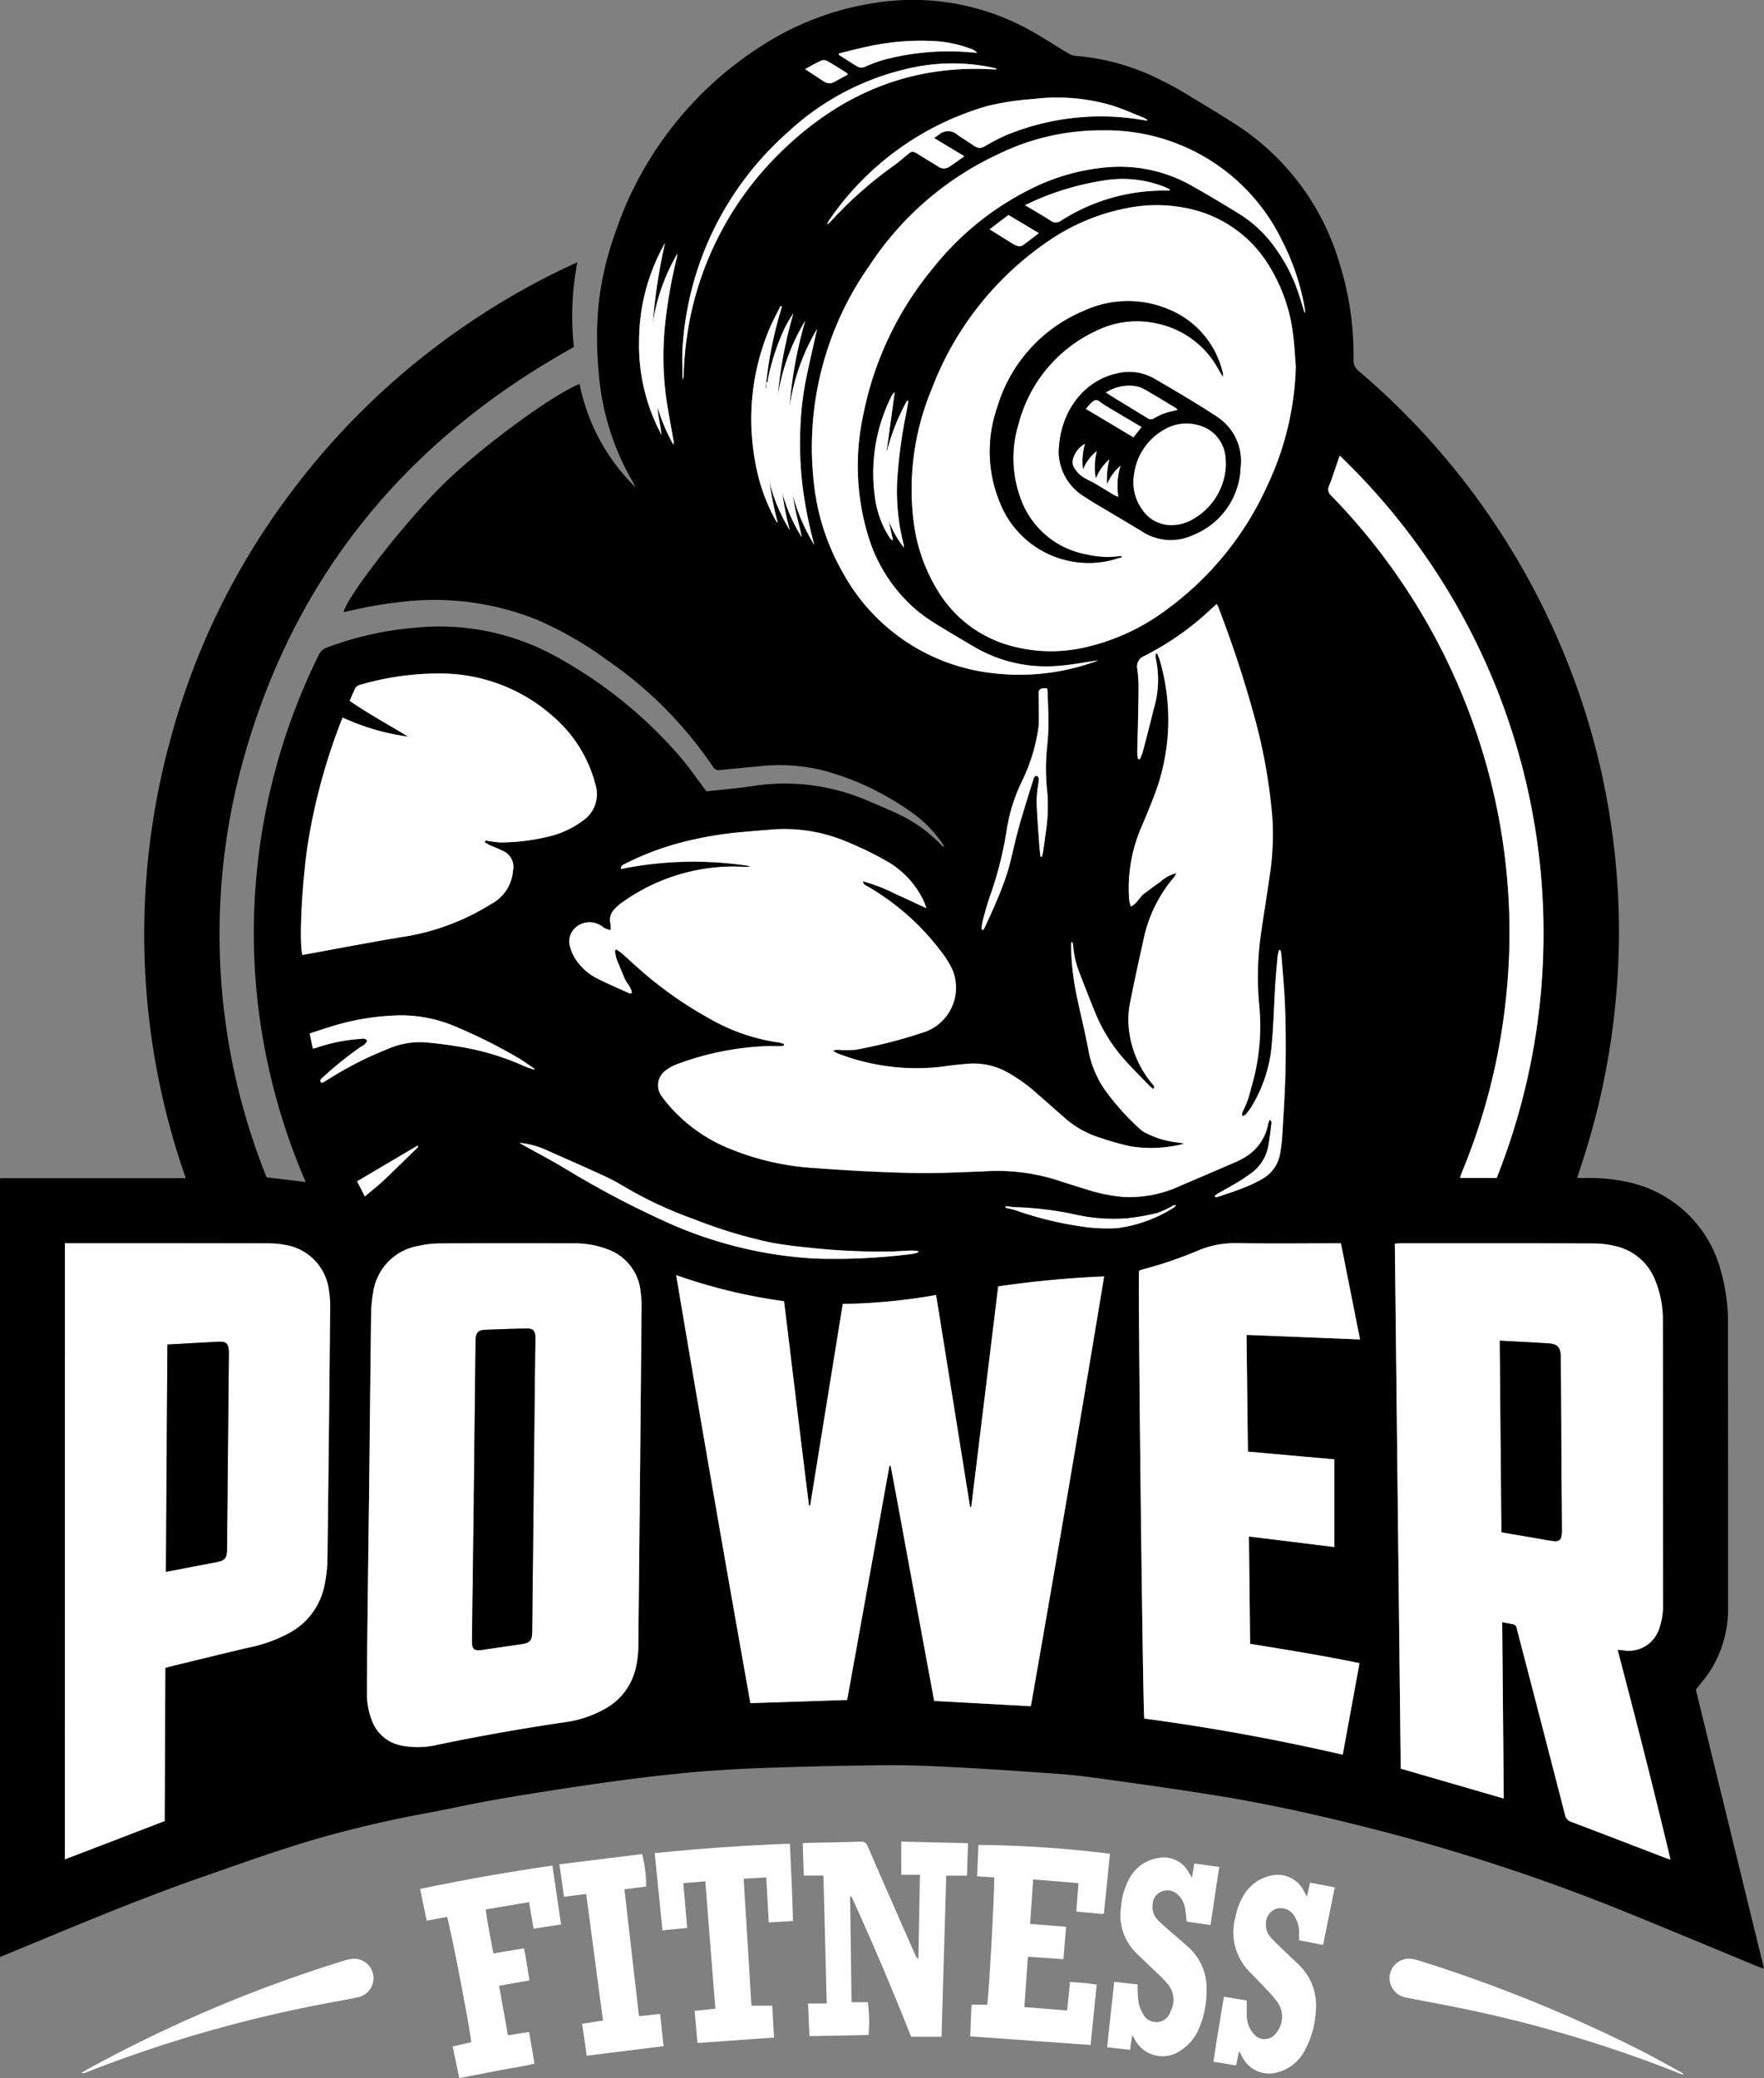 <svg xmlns="http://www.w3.org/2000/svg" width="149.725" height="176.325" viewBox="0 0 149.725 176.325">
    <rect x="0" y="0" width="149.725" height="176.325" fill="#808080" stroke="none"/>
    <g id="Group_161" data-name="Group 161" transform="translate(-112.638 -132.675)">
        <path id="Path_643" data-name="Path 643" d="M788.106,455.978c1.3-.145,2.624-.252,3.935-.448a17.746,17.746,0,0,1,9.68,1.208c.836.351,1.671.706,2.5,1.084a12.277,12.277,0,0,1,3.807,2.691.579.579,0,0,0,.3.187c-.106-.161-.2-.326-.318-.481a10.492,10.492,0,0,0-2.749-2.644,23.279,23.279,0,0,0-7.177-3.356,15.628,15.628,0,0,0-5.255-.394c-1.188.118-2.376.223-3.563.347a.533.533,0,0,1-.584-.259,34.174,34.174,0,0,0-9.048-9.105,29.839,29.839,0,0,0-5.889-3.382,23.362,23.362,0,0,0-10.518-1.623,37.086,37.086,0,0,0-5.518.887c-.127.029-.257.046-.4.07.421-1.528,5.528-8.012,8.691-11.054,3.245-3.12,9.037-7.362,11.345-8.3a16.839,16.839,0,0,0,4.746,8.77c-.052-.108-.1-.221-.156-.325a21.819,21.819,0,0,1-2.961-9.337,30.575,30.575,0,0,1,.022-6.192A26.3,26.3,0,0,1,780.3,408.8a30.224,30.224,0,0,1,12.421-16.03,24.428,24.428,0,0,1,9.528-3.665,20.493,20.493,0,0,1,13.753,2.538c.946.545,1.861,1.143,2.8,1.7a1.413,1.413,0,0,0,.6.227,19.416,19.416,0,0,1,7.276,2.055c.68.328,1.345.693,1.992,1.083,1.554.937,3.116,1.864,4.634,2.858a21.02,21.02,0,0,1,8.546,11.627,25.773,25.773,0,0,1,1.182,8.148,1.135,1.135,0,0,0,.451.978,62.79,62.79,0,0,1,18.292,26.222,60.546,60.546,0,0,1,3.107,12.187,61.623,61.623,0,0,1,.66,10.81,63.276,63.276,0,0,1-3.348,18.686c-.053.157-.1.315-.178.543.229.01.42.028.609.026a14.832,14.832,0,0,1,3.657.33,10.4,10.4,0,0,1,7.954,7.625,16.038,16.038,0,0,1,.581,4.637q0,5.978.009,11.957,0,5.9,0,11.805a9.81,9.81,0,0,1-1.544,5.5c-.358.545-.794,1.038-1.191,1.552,1.917,7.845,3.838,15.706,5.786,23.677-.283-.1-.464-.162-.638-.234-4.146-1.706-8.279-3.449-12.443-5.113a165.5,165.5,0,0,0-20.7-6.66c-4.283-1.089-8.6-2.032-12.964-2.73-3.483-.558-6.978-1.045-10.474-1.52-1.415-.192-2.843-.29-4.268-.389-2.532-.176-5.065-.344-7.6-.471-1.83-.092-3.664-.168-5.5-.149q-5.119.051-10.237.229c-2.183.076-4.368.2-6.543.408-2.409.225-4.812.522-7.208.86q-4.341.611-8.664,1.35c-2.069.352-4.119.816-6.184,1.2-2.908.54-5.791,1.183-8.641,1.98-3.594,1-7.1,2.274-10.618,3.5-5.459,1.906-10.779,4.158-16.117,6.367-.292.121-.585.238-.926.377V488.811c.64-.027,1.289-.008,1.936-.012s1.312,0,1.967,0h11.865a62.485,62.485,0,0,1-1.332-37.12,60.913,60.913,0,0,1,9.706-20.309,62.6,62.6,0,0,1,16.674-15.8,61.017,61.017,0,0,1,8.186-4.482,24.383,24.383,0,0,0-.291,7.191c-14.081,7.809-23.618,19.264-28,34.794a55.285,55.285,0,0,0,1.918,35.658l3.315.394-.214-.511a53.516,53.516,0,0,1-3.67-13.272,52.27,52.27,0,0,1-.358-11.421,53.113,53.113,0,0,1,5.354-19.52,1.2,1.2,0,0,1,.717-.633,27.426,27.426,0,0,1,7.5-1.674,20.4,20.4,0,0,1,11.962,2.469,38,38,0,0,1,10.561,8.561C786.707,454.016,787.367,454.993,788.106,455.978Zm5.058-34.69h0a.4.4,0,0,0,.035-.094,33.737,33.737,0,0,1,1.182-5.871c.046-.162.089-.324.132-.486l-.11-.04c-.317.646-.671,1.276-.946,1.939a19.767,19.767,0,0,0-1.217,11.221,15.879,15.879,0,0,0,1.645,4.848,2.181,2.181,0,0,0,.125.219,2.445,2.445,0,0,0,.16.188,30.086,30.086,0,0,1-.708-3.48,14.183,14.183,0,0,0,1.725,4.085,24.316,24.316,0,0,1-.632-3.131,14.054,14.054,0,0,0,1.646,3.733c-.07-.416-.18-.818-.28-1.222s-.2-.816-.283-1.227c-.079-.388-.14-.779-.209-1.169a16.054,16.054,0,0,0,1.835,4.271,37.51,37.51,0,0,1-.935-4.529,29.864,29.864,0,0,1-.268-4.678,27.181,27.181,0,0,1,.453-4.612c.3-1.508.658-3.005.99-4.507a17.8,17.8,0,0,0-2.341,6.655,35.451,35.451,0,0,1,1.339-7.362,17.582,17.582,0,0,0-2.334,6.365,36.49,36.49,0,0,1,1.323-6.984,10,10,0,0,0-1.07,2,19.407,19.407,0,0,0-1.1,3.61C793.3,421.132,793.345,421.281,793.164,421.288Zm-12.815,48.2.115-.088a4.437,4.437,0,0,1,.435.3c.418.365.825.743,1.239,1.111a33.08,33.08,0,0,0,6.138,4.4,16.518,16.518,0,0,0,6.056,2.1,1.8,1.8,0,0,1,.385.135l-.016.121a4.07,4.07,0,0,1-.415.046c-.235,0-.471-.022-.706-.017a24.5,24.5,0,0,0-7.93,1.539,3.713,3.713,0,0,0-.968.526,1.542,1.542,0,0,0-.332,2.231c.1.152.218.3.333.443a13.465,13.465,0,0,0,5.293,3.926,22.52,22.52,0,0,0,7.334,1.692c2.748.207,5.505.354,8.261.415,2.081.046,4.168-.062,6.251-.143a16.864,16.864,0,0,1,6.069.751c.813.271,1.63.524,2.449.775a14.528,14.528,0,0,0,3.151.654,10.3,10.3,0,0,0,4.9-.965c1.512-.65,3.026-1.294,4.537-1.947a6.288,6.288,0,0,0,.767-.38,4.17,4.17,0,0,0,2.112-2.928,1.717,1.717,0,0,1,.13-.336.326.326,0,0,1,.147.278c-.077.617-.155,1.233-.251,1.847a3.664,3.664,0,0,1-1.49,2.43,13.6,13.6,0,0,1-1.175.78c-.547.328-1.111.629-1.664.948a1.967,1.967,0,0,0-.265.22.314.314,0,0,0,.283.05c.73-.252,1.468-.483,2.184-.769a11.289,11.289,0,0,0,1.674-.805,3.01,3.01,0,0,0,1.434-2.1,14.56,14.56,0,0,0,.2-1.75c.1-1.779.216-3.56.255-5.341q.058-2.621-.032-5.244c-.053-1.527-.2-3.05-.316-4.575a2.408,2.408,0,0,0-.081-.361l-.109,0a3.507,3.507,0,0,0-.125.516c-.079.853-.159,1.706-.212,2.561-.105,1.694-.142,3.394-.3,5.083a11.989,11.989,0,0,1-1.705,5.124,5.3,5.3,0,0,1-.477.648,1.058,1.058,0,0,1-.29.167.813.813,0,0,1-.041-.194.446.446,0,0,1,.052-.192,7.722,7.722,0,0,0,.7-1.937,18.316,18.316,0,0,0,.705-7.128,25.392,25.392,0,0,1,.129-5.888c.245-1.73.536-3.454.778-5.184a22.763,22.763,0,0,0,.219-4.678,46.449,46.449,0,0,0-1.344-7.993,96.515,96.515,0,0,0-3.274-10.059,1.48,1.48,0,0,0-.119-.205c-.14.124-.262.231-.382.34a24.048,24.048,0,0,1-5.742,4.06.959.959,0,0,0-.614,1.09,10.765,10.765,0,0,1,.111,1.355c0,1.076-.025,2.152-.047,3.228-.017.841-.05,1.681-.063,2.521a3.975,3.975,0,0,0,.068.558l.141.02a4.3,4.3,0,0,0,.24-.57c.324-1.234.656-2.468.948-3.71a8.484,8.484,0,0,0,.163-4.335,1.075,1.075,0,0,1,.019-.347l.114-.011c.071.18.157.356.21.541a17.962,17.962,0,0,1-.557,11.764q-.465,1.2-.976,2.379a13.053,13.053,0,0,0-1.056,6.2,4.154,4.154,0,0,0,.136.584c.563-.276.747-.823,1.162-1.119.438-.312.854-.657,1.306-.946a3.132,3.132,0,0,1,1.393-.769,1.879,1.879,0,0,1-.168.32,11.852,11.852,0,0,0-2.633,5.429c-.373,1.672-.746,3.344-1.071,5.026a7.328,7.328,0,0,0-.179,2.1,8.7,8.7,0,0,0,2.019,5.013c.094.107.224.216.1.415a2.012,2.012,0,0,1-.283-.2c-.692-.712-1.394-1.414-2.062-2.146a13.9,13.9,0,0,1-2.6-4.114c-.46-1.119-.9-2.245-1.332-3.376a7.616,7.616,0,0,1-.542-2.348,1.333,1.333,0,0,0-.091-.307.433.433,0,0,0-.086.286,22.259,22.259,0,0,0,.447,4.155c.322,1.58.728,3.143,1.018,4.729a8.785,8.785,0,0,0,1.326,3.29,20.977,20.977,0,0,0,3.042,3.424,1.733,1.733,0,0,0,.5.341,7.7,7.7,0,0,0,2.685.81,4.452,4.452,0,0,1,.581.108,11.028,11.028,0,0,1-4.556.223,23.636,23.636,0,0,1-2.565-.723,8.115,8.115,0,0,1-3.051-1.719c-.787-.683-1.564-1.379-2.351-2.063a13.747,13.747,0,0,0-2.367-1.71,5.918,5.918,0,0,0-3.435-.793c-.736.065-1.474.134-2.2.248a18.5,18.5,0,0,1-8.958-1.152,1.459,1.459,0,0,1-.3-.2.677.677,0,0,1,.37-.079,9.732,9.732,0,0,0,1.5,0,41.69,41.69,0,0,0,5.993-1.55,3.992,3.992,0,0,0,2.272-5.185,8.29,8.29,0,0,0-1.034-1.663,20.924,20.924,0,0,0-6.2-5.466c-.148-.085-.354-.131-.38-.425a14.093,14.093,0,0,1,2.683,1.035c.879.391,1.748.806,2.69,1.242a5.436,5.436,0,0,0-.217-.6,7.626,7.626,0,0,0-3.007-3.31,28.242,28.242,0,0,0-3.575-1.745,13.484,13.484,0,0,0-6.109-1.03q-1.256.094-2.512.208a31.216,31.216,0,0,0-5.8,1.017,24.151,24.151,0,0,0-4.357,1.7c-.155.079-.351.125-.349.435a30.932,30.932,0,0,1,10.99-.243,1.022,1.022,0,0,1-.46.064,16.235,16.235,0,0,0-10.409,3.012,3.481,3.481,0,0,0-.678.6,1.239,1.239,0,0,0-.322,1.211,2.32,2.32,0,0,1,.007.553,3.963,3.963,0,0,1-.471-.163c-.134-.068-.25-.17-.377-.251a1.788,1.788,0,0,0-1.993.082,1.568,1.568,0,0,0-.58,1.79,3.5,3.5,0,0,0,.662,1.292,4.718,4.718,0,0,0,1.619,1.343c.9.446,1.827.847,2.745,1.262.047.021.12-.015.2-.028-.043-.489-.4-.787-.58-1.174s-.352-.8-.5-1.209A3.155,3.155,0,0,1,780.349,469.484Zm75.307,56.986c.352.068.614.123.877.167a.394.394,0,0,1,.355.365c.023.132.068.26.1.39q2,7.707,3.993,15.415a.784.784,0,0,0,.556.615c2.655,1,5.3,2.026,7.952,3.042.12.046.245.083.446.151-1.421-5.98-2.932-11.869-4.487-17.8.2.016.313.017.426.036a2.724,2.724,0,0,0,3.135-1.931,5.623,5.623,0,0,0,.29-1.883q-.008-7.971-.007-15.942c0-2.708,0-5.415-.007-8.123a8.812,8.812,0,0,0-.681-3.59,4.731,4.731,0,0,0-3.339-2.82,8.183,8.183,0,0,0-1.9-.225c-5.449-.018-10.9-.011-16.345-.01-.147,0-.293.016-.48.028q.251,22.305.5,44.543l8.743,2.536C855.743,536.455,855.7,531.5,855.656,526.471Zm-55.6,6.6c1.2-6.659,2.4-13.266,3.588-19.873l.1-.008c.636,3.322,1.228,6.652,1.849,9.977s1.233,6.663,1.846,9.987l8.207.448c2.134-12.134,4.2-24.265,6.219-36.465a85.641,85.641,0,0,0-8.99.846q-1.146,9.371-2.288,18.71l-.1,0c-.958-5.979-1.918-11.958-2.884-17.982a49.566,49.566,0,0,1-7.922.762c-.927,5.732-1.846,11.415-2.765,17.1l-.1,0c-.727-5.77-1.405-11.547-2.12-17.333a46.389,46.389,0,0,1-9.154-2.214q3.072,18.243,6.3,36.316Zm-66.4,13.525,8.473-3.256q.028-6.5.057-12.989c.159-.051.252-.086.348-.109,2.219-.538,4.436-1.085,6.659-1.608a12.238,12.238,0,0,0,3.673-1.343,5.873,5.873,0,0,0,2.813-3.89,11.319,11.319,0,0,0,.264-2.2q.14-10.742.234-21.485a8.513,8.513,0,0,0-.1-1.355,4.444,4.444,0,0,0-3.688-3.9,7.965,7.965,0,0,0-1.553-.137q-8.322-.014-16.644-.006h-.531ZM759.474,516.1h-.006q-.071,5.649-.139,11.3-.029,2.572-.031,5.145a6.038,6.038,0,0,0,.418,2.268,3.32,3.32,0,0,0,2.45,2.114,7.246,7.246,0,0,0,3.151-.062c3.539-.727,7.093-1.364,10.667-1.891a9.521,9.521,0,0,0,3.609-1.206,5.266,5.266,0,0,0,2.523-3.437,8.352,8.352,0,0,0,.212-1.745q.153-14.426.275-28.853a9.09,9.09,0,0,0-.074-1.256,4.257,4.257,0,0,0-2.843-3.657,7.737,7.737,0,0,0-2.815-.49c-3.8-.007-7.6-.012-11.4.006a8.4,8.4,0,0,0-1.8.207,4.683,4.683,0,0,0-3.851,3.967,11.753,11.753,0,0,0-.172,2.005Q759.547,508.31,759.474,516.1Zm78.664-96.168c-.074-.887-.114-1.779-.229-2.66a14.342,14.342,0,0,0-2.025-5.862,10.523,10.523,0,0,0-6.236-4.731,12.725,12.725,0,0,0-5.795-.2,17.684,17.684,0,0,0-6.946,2.964,26.541,26.541,0,0,0-9.663,12.375,22.086,22.086,0,0,0-1.513,11.511,14.535,14.535,0,0,0,2.008,5.607,10.393,10.393,0,0,0,6.252,4.7,12.816,12.816,0,0,0,5.993.179,18.227,18.227,0,0,0,7.113-3.206,26.528,26.528,0,0,0,8.608-10.548A25.171,25.171,0,0,0,838.138,419.935ZM833.952,502.1l9.636.384-1.62-8.154h-.457c-2.808,0-5.616.03-8.423-.015a8.024,8.024,0,0,0-3.133.581A34.84,34.84,0,0,1,825,496.58a.726.726,0,0,0-.168.089c-.1,1.076.329,37.594.446,37.983q8.467,1.122,16.844,3.065c.479-2.613.947-5.168,1.423-7.769-3.1-.637-6.171-1.133-9.285-1.635-.034-3.038-.068-6.038-.1-9.108l7.251.891v-7.437L834.07,512C834.031,508.692,833.992,505.435,833.952,502.1ZM769.295,460.3l.061-.155c.177.028.353.06.53.082a5.849,5.849,0,0,0,.849.086,17.584,17.584,0,0,0,4.041-.516,7.73,7.73,0,0,0,2.856-1.338,2.707,2.707,0,0,0,1.072-3.031,11.454,11.454,0,0,0-2.4-4.609,14.445,14.445,0,0,0-10.3-4.835,23.7,23.7,0,0,0-7.215.937.835.835,0,0,0-.237.085.564.564,0,0,0-.221.188c-.168.343-.317.7-.5,1.1,1.617,1.115,3.313,2.031,4.963,3.038a19.348,19.348,0,0,1-5.557-1.619,50.872,50.872,0,0,0-2.815,9.906c-.614,3.363-.912,9.255-.593,10.24,3.026-.547,6.042-1.14,9.076-1.624a19.994,19.994,0,0,0,6.908-2.678A3.508,3.508,0,0,0,771.7,462.7a1.475,1.475,0,0,0-.845-1.664c-.357-.186-.74-.319-1.106-.486C769.589,460.482,769.445,460.387,769.295,460.3Zm69.591-44.9a.424.424,0,0,0,.035-.114,1.641,1.641,0,0,0-.021-.251,19.963,19.963,0,0,0-1.9-5.72,16.587,16.587,0,0,0-15.3-9.421,19.819,19.819,0,0,0-8.684,1.955,26.333,26.333,0,0,0-11.063,9.512,26.755,26.755,0,0,0-4.7,18.648,19.274,19.274,0,0,0,2.467,7.465,16.577,16.577,0,0,0,12.78,8.484A19.006,19.006,0,0,0,821,445c.13-.043.255-.1.359-.142-1.046.152-2.1.359-3.163.45a12.057,12.057,0,0,1-7.321-1.571c-1.115-.657-2.234-1.309-3.331-1.993a13.951,13.951,0,0,1-1.638-1.173,13.366,13.366,0,0,1-4.109-6.406,20.443,20.443,0,0,1-.357-10.222,27.986,27.986,0,0,1,5.885-12.346,24.539,24.539,0,0,1,8.685-6.915,17.706,17.706,0,0,1,6.045-1.648,12.332,12.332,0,0,1,7.234,1.553c1.375.776,2.733,1.585,4.077,2.413a10.716,10.716,0,0,1,3.046,2.908,14.058,14.058,0,0,1,1.91,3.706C838.527,414.2,838.7,414.794,838.886,415.4Zm16.3,73.383A56.137,56.137,0,0,0,841.862,427.5c-.064.178-.1.269-.129.361-.253.73-.485,1.468-.768,2.186a.667.667,0,0,0,.164.832A53.273,53.273,0,0,1,853.4,450.806a52.62,52.62,0,0,1,2.764,13.744,50.658,50.658,0,0,1,.036,6.2,55.122,55.122,0,0,1-.768,6.656,52.845,52.845,0,0,1-3.239,11,3.65,3.65,0,0,0-.109.379ZM825.5,399.066l.029-.076a2.866,2.866,0,0,0-.341-.19c-.889-.351-1.763-.753-2.675-1.031a16.47,16.47,0,0,0-6.638-.542,23.844,23.844,0,0,0-3.882.587,24.411,24.411,0,0,0-13.5,9.751,2.23,2.23,0,0,0-.144.3,1.1,1.1,0,0,0,.153-.09c.154-.156.305-.313.456-.471a33.467,33.467,0,0,1,5-4.382c.4-.278.77-.6,1.141-.912.447-.379.516-.388,1.012-.078.541.339,1.088.669,1.633,1a.82.82,0,0,0,.9.1c.45-.282.875-.6,1.365-.945l-2.57-1.545c.174-.123.3-.209.419-.3a1.19,1.19,0,0,1,1.534,0c.434.316.9.592,1.341.894.476.323.644.313,1.15.026a14.9,14.9,0,0,1,1.7-.874,21.116,21.116,0,0,1,10.475-1.436C824.538,398.911,825.017,399,825.5,399.066ZM773.49,479.6l.035-.073c-.452-.305-.89-.635-1.359-.91a44.3,44.3,0,0,0-5.451-2.719,11.676,11.676,0,0,0-4.917-.9,21.076,21.076,0,0,0-5.064.8c-.755.214-1.5.474-2.291.727l.268,1.287a2.835,2.835,0,0,0,.33-.082,14.325,14.325,0,0,1,3.693-.739c.2-.022.436-.082.593.16a1.039,1.039,0,0,1-.545.51,30.655,30.655,0,0,0-3.292,2.655c-.134.1-.19.232-.055.389a.465.465,0,0,0,.144-.027c.161-.09.321-.183.477-.283a30.169,30.169,0,0,1,5.021-2.554,6.774,6.774,0,0,1,3.2-.56c.835.078,1.672.169,2.5.313a21.728,21.728,0,0,1,5.742,1.647C772.825,479.383,773.164,479.478,773.49,479.6Zm-1.251,6.2c.094.056.187.115.282.168,1.231.689,2.484,1.343,3.69,2.073a79.359,79.359,0,0,0,8.6,4.525,35.3,35.3,0,0,0,12.407,3.046,51.53,51.53,0,0,0,8.452-.4,2.381,2.381,0,0,0,.42-.122l-.018-.126c-.227-.008-.454-.029-.68-.021-.521.018-1.041.057-1.561.075a55.007,55.007,0,0,1-7.047-.329c-1.069-.1-2.138-.237-3.194-.43a40.3,40.3,0,0,1-6.546-1.986,33.751,33.751,0,0,1-6.01-2.818,17.9,17.9,0,0,0-1.878-.972c-1.619-.74-4.874-2.178-4.874-2.178A13.829,13.829,0,0,0,772.239,485.8Zm40.527-91.078c-.062-.05-.083-.08-.111-.087-.163-.04-.326-.078-.491-.111a16.506,16.506,0,0,0-7.051.158,22.2,22.2,0,0,0-10.115,5.4,26.558,26.558,0,0,0-8.9,18.136c-.07.947-.009,1.9-.009,2.857a1.091,1.091,0,0,0,.092-.441,29.6,29.6,0,0,1,.519-4.655,27.181,27.181,0,0,1,7.542-14.054c5.018-5,11.017-7.633,18.205-7.2C812.537,394.73,812.633,394.725,812.766,394.725ZM784.6,409.445a16.854,16.854,0,0,0-2.205,8.211,16.168,16.168,0,0,0,1.9,8.079c-.061-.777-.3-1.528-.323-2.309a15.281,15.281,0,0,0,1.331,3.132.784.784,0,0,0,.015-.33c-.21-1.225-.456-2.445-.628-3.675a26.251,26.251,0,0,1-.114-5.938,42.007,42.007,0,0,1,1.018-5.9c.027-.116.033-.237.048-.356a16.8,16.8,0,0,0-2.086,5.893A48.287,48.287,0,0,1,784.6,409.445Zm26.86,58.257.157.037c.068-.128.142-.252.2-.384.311-.689.636-1.371.921-2.07a26.451,26.451,0,0,0,.955-2.541c.353-1.207.583-2.45.921-3.662.387-1.389.832-2.761,1.256-4.14.045-.145.1-.294.323-.271.209.2.113.454.085.7a10.265,10.265,0,0,0-.143,1.5c.049,1.275.153,2.548.24,3.822.019.272.06.544.091.816l.13.011c.039-.2.086-.4.115-.6.066-.448.128-.9.183-1.348a14.68,14.68,0,0,0,.151-3.466,17.8,17.8,0,0,1-.01-4.023,18.253,18.253,0,0,0,.1-2.011c0-.873-.043-1.747-.072-2.62a1.1,1.1,0,0,0-.054-.226c-.646-.007-.72.075-.706.688.015.655.025,1.31.024,1.965a5.725,5.725,0,0,1-.056.8,15.229,15.229,0,0,1-1.409,4.5,14.414,14.414,0,0,0-1.266,4.073,31.093,31.093,0,0,1-1.4,5.56c-.258.726-.453,1.476-.658,2.22A4.262,4.262,0,0,0,811.462,467.7Zm-6.208-44.848-.109-.028a17.812,17.812,0,0,0-1.765,4.507q.358-2.615.715-5.229a1.314,1.314,0,0,0-.317.434,14.545,14.545,0,0,0-1.358,8.532,8.2,8.2,0,0,0,1.217,3.338,2.558,2.558,0,0,0,.23.27l.069-.042-.345-1.6a8.7,8.7,0,0,0,1.286,2.263,1.174,1.174,0,0,0-.045-.343,18.222,18.222,0,0,1-.531-5.248,41.715,41.715,0,0,1,.774-5.841C805.136,423.527,805.194,423.191,805.254,422.854Zm9.889-16.614c.807.482,1.523.886,2.212,1.333a.684.684,0,0,0,.852-.012,16.2,16.2,0,0,1,9.128-2.551.652.652,0,0,0,.134-.025c-.026-.041-.036-.079-.059-.091-.118-.063-.237-.125-.36-.178a9.678,9.678,0,0,0-5.292-.551,23.12,23.12,0,0,0-5.271,1.478C816.068,405.808,815.664,406.007,815.143,406.24Zm-15.786-12.873-.01.117c.508.324,1.014.651,1.526.97a.788.788,0,0,0,.768.015,13.819,13.819,0,0,1,1.461-.542,21.474,21.474,0,0,1,7.394-.655c.2.012.4.027.593.041a1.04,1.04,0,0,0-.443-.3,10.188,10.188,0,0,0-3.289-.695,20.882,20.882,0,0,0-5.413.434C801.077,392.928,800.22,393.16,799.357,393.367Zm14.162,97.809-.016.129c.285.073.573.135.853.22a29.627,29.627,0,0,0,6.157,1.45,15.163,15.163,0,0,0,2.409.07,11.752,11.752,0,0,0,4.881-1.765c.071-.04.115-.128.172-.192a.57.57,0,0,0-.332.085,7.451,7.451,0,0,1-1.32.6,20.97,20.97,0,0,1-2.475.431,15,15,0,0,1-4.55-.342,27.478,27.478,0,0,0-4.841-.594C814.144,491.266,813.832,491.208,813.519,491.176Zm-1.372-82.885c.612.382,1.164.731,1.72,1.073a2.991,2.991,0,0,0,.574.309.619.619,0,0,0,.469.006c.475-.323.923-.688,1.418-1.065l-2.582-1.54ZM759.114,490.35c.561-.471,1.07-.858,1.533-1.295,1-.945,1.98-1.916,2.967-2.877a.089.089,0,0,0,.016-.046.07.07,0,0,0,0-.045c-.007-.014-.025-.022-.05-.043l-5.116,3.02Zm40.994-95.186c-.023-.052-.029-.109-.06-.127-.566-.356-1.128-.723-1.711-1.049a.66.66,0,0,0-.52,0c-.448.2-.875.457-1.337.705.552.363,1.079.714,1.612,1.056a.82.82,0,0,0,.9.02C799.357,395.567,799.726,395.372,800.108,395.164Z" transform="translate(-615.513 -256.158)"/>
        <path id="Path_644" data-name="Path 644" d="M917.7,818.98c.041,2.969.081,5.938.122,8.947H919.2a11.814,11.814,0,0,1,.061,2.78l-5.015.1c-.037-.917-.074-1.811-.113-2.77h1.58c-.093-3.648-.184-7.233-.277-10.852h-1.671c-.029-.921-.058-1.816-.087-2.74.145-.015.242-.032.339-.034,1.512-.034,3.025-.054,4.537-.106a.573.573,0,0,1,.641.408q1.991,4.574,4.007,9.136a1.015,1.015,0,0,0,.295.427c.043-2.367.085-4.734.129-7.158h-1.583V814.3l5.662.135c-.03.948-.058,1.843-.087,2.757h-1.758c-.134,4.562-.269,9.107-.4,13.667h-2.579c-1.6-4.024-3.275-7.994-5.072-11.908Z" transform="translate(-732.906 -525.368)" fill="#fff"/>
        <path id="Path_645" data-name="Path 645" d="M954.416,817.772l-1.448-.09c.039-.913.075-1.792.112-2.666a98.254,98.254,0,0,1,11.165.751c-.17,1.686-.341,3.379-.511,5.068a.732.732,0,0,1-.179.042c-.7-.065-1.4-.133-2.167-.206l.184-2.415-3.845-.311c-.087,1.266-.172,2.5-.259,3.773l3.054.246c-.077.924-.149,1.8-.228,2.75l-3.013-.213c-.1,1.431-.2,2.815-.3,4.275l3.631.291c.08-.8.157-1.578.241-2.423.754.043,1.493.106,2.267.227-.174,1.723-.346,3.419-.518,5.123l-10.218-.732c.037-.9.073-1.777.111-2.683h1.325C953.946,828.243,954.483,818.45,954.416,817.772Z" transform="translate(-757.396 -525.803)" fill="#fff"/>
        <path id="Path_646" data-name="Path 646" d="M883.767,817.965l-1.866.152c.109,1.276.215,2.508.326,3.8l-2.1.2c-.221-2.208-.435-4.357-.655-6.549,3.829-.385,7.614-.655,11.475-.8.107,2.191.2,4.348.265,6.563l-2.06.118c-.072-1.283-.141-2.517-.213-3.817l-1.918.11c.221,3.606.44,7.172.661,10.775h1.765c.05.884.1,1.766.152,2.705l-6.5.457-.242-2.725,1.76-.182C884.334,825.171,884.054,821.609,883.767,817.965Z" transform="translate(-711.263 -525.66)" fill="#fff"/>
        <path id="Path_647" data-name="Path 647" d="M827.541,824.2l-1.735.32-.56-2.692c3.73-.789,7.441-1.43,11.229-1.987l.734,5-2.331.362-.388-2.257-3.678.622c.167,1.249.424,2.455.649,3.73l2.59-.43c.22.884.307,1.778.477,2.714l-2.577.466c.251,1.4.5,2.769.752,4.2l1.791-.287c.153.889.3,1.758.464,2.689-1.059.267-2.138.392-3.2.609s-2.1.407-3.19.616l-.56-2.687,1.568-.349C829.625,834.433,827.984,825.864,827.541,824.2Z" transform="translate(-676.95 -528.878)" fill="#fff"/>
        <path id="Path_648" data-name="Path 648" d="M1016.538,823.857c.094-.436.17-.788.26-1.2l2.1.4-.992,4.889-2.036-.4c0-.233,0-.446,0-.66a2.536,2.536,0,0,0-.425-1.428,1.348,1.348,0,0,0-1.489-.589,1.329,1.329,0,0,0-.9,1.368,1.549,1.549,0,0,0,.4,1.061c.32.344.656.674.994,1,.459.444.934.871,1.389,1.319a4.8,4.8,0,0,1,1.454,3.885,7.858,7.858,0,0,1-.93,3.373,3.657,3.657,0,0,1-2.324,1.879,2.546,2.546,0,0,1-3.01-1.342l-.25-.474c-.095.454-.171.818-.256,1.228l-1.922-.313c.27-1.843.578-3.65.886-5.516l1.943.322c0,.476-.01.893,0,1.311a2.33,2.33,0,0,0,.522,1.443,1.187,1.187,0,0,0,1.946.032,2.172,2.172,0,0,0,.188-2.578,10.6,10.6,0,0,0-1.017-1.181c-.479-.518-.977-1.017-1.465-1.529a4.731,4.731,0,0,1-1.145-4.539,5.782,5.782,0,0,1,.649-1.792,3.57,3.57,0,0,1,2.352-1.758,2.482,2.482,0,0,1,2.828,1.332C1016.36,823.531,1016.43,823.657,1016.538,823.857Z" transform="translate(-792.967 -530.243)" fill="#fff"/>
        <path id="Path_649" data-name="Path 649" d="M991.229,819.7c.075-.451.135-.806.2-1.209l2.112.3c-.247,1.648-.487,3.252-.738,4.926l-2.021-.287c-.051-.42-.082-.787-.145-1.15a1.925,1.925,0,0,0-.579-1.1,1.236,1.236,0,0,0-1.389-.31,1.223,1.223,0,0,0-.78,1.137,1.577,1.577,0,0,0,.443,1.293c.345.343.716.659,1.082.981.542.478,1.1.933,1.627,1.43a4.617,4.617,0,0,1,1.428,3.389,8.176,8.176,0,0,1-.623,3.344,4.1,4.1,0,0,1-1.574,1.918,2.665,2.665,0,0,1-3.921-.979,3.206,3.206,0,0,0-.2-.3l-.181,1.223-1.945-.218c.2-1.859.4-3.672.6-5.55l1.991.224c0,.159-.007.288,0,.417a8.622,8.622,0,0,0,.089,1.151,2.852,2.852,0,0,0,.346.881,1.259,1.259,0,0,0,2.355-.152,2.1,2.1,0,0,0-.225-2.324,12.241,12.241,0,0,0-.984-1.008c-.589-.575-1.2-1.129-1.777-1.714a4.47,4.47,0,0,1-1.209-3.851,5.945,5.945,0,0,1,.59-2.176,3.4,3.4,0,0,1,2.635-1.968,2.386,2.386,0,0,1,2.51,1.225C991.027,819.37,991.1,819.493,991.229,819.7Z" transform="translate(-777.418 -527.707)" fill="#fff"/>
        <path id="Path_650" data-name="Path 650" d="M864.189,830.935l1.794-.188c.1.912.191,1.8.29,2.735l-6.522.808-.391-2.708,1.77-.275c-.475-3.582-.946-7.138-1.423-10.736l-1.884.231c-.132-.92-.259-1.8-.394-2.75l7.021-.87a10.469,10.469,0,0,1,.342,2.758l-.881.11-.961.118C863.362,823.756,863.772,827.32,864.189,830.935Z" transform="translate(-697.313 -527.191)" fill="#fff"/>
        <path id="Path_651" data-name="Path 651" d="M1074.214,851.193c-.137-.044-.277-.079-.411-.132a109.48,109.48,0,0,0-19.11-5.625c-1.2-.243-2.408-.462-3.612-.694-.181-.034-.365-.065-.542-.115a1.676,1.676,0,0,1-1.22-1.937,1.645,1.645,0,0,1,1.919-1.3,3.313,3.313,0,0,1,.489.118,123.332,123.332,0,0,1,19.161,7.787c1.074.556,2.127,1.151,3.189,1.73a1.316,1.316,0,0,1,.156.12Z" transform="translate(-818.707 -542.496)" fill="#fff"/>
        <path id="Path_652" data-name="Path 652" d="M746.951,851.066c.241-.142.41-.247.584-.344a116.933,116.933,0,0,1,21.726-9.189,3.306,3.306,0,0,1,.637-.144,1.636,1.636,0,0,1,1.819,1.31,1.655,1.655,0,0,1-1.275,1.943c-.886.193-1.782.34-2.672.515a112.411,112.411,0,0,0-20.309,5.823c-.109.044-.219.083-.331.118C747.1,851.106,747.068,851.088,746.951,851.066Z" transform="translate(-627.409 -542.503)" fill="#fff"/>
        <path id="Path_653" data-name="Path 653" d="M863.61,557.778a3.16,3.16,0,0,0,.349,1.218c.149.41.321.812.5,1.209s.537.685.58,1.174c-.084.013-.157.049-.2.028-.918-.414-1.843-.815-2.745-1.261a4.719,4.719,0,0,1-1.619-1.343,3.514,3.514,0,0,1-.662-1.292,1.568,1.568,0,0,1,.58-1.79,1.788,1.788,0,0,1,1.993-.082c.128.081.244.183.377.251a3.971,3.971,0,0,0,.471.163,2.335,2.335,0,0,0-.007-.553,1.239,1.239,0,0,1,.322-1.211,3.489,3.489,0,0,1,.678-.6,16.237,16.237,0,0,1,10.409-3.012,1.026,1.026,0,0,0,.46-.064,30.923,30.923,0,0,0-10.99.243c0-.31.195-.357.349-.435a24.146,24.146,0,0,1,4.358-1.7,31.254,31.254,0,0,1,5.8-1.017q1.255-.112,2.513-.208a13.493,13.493,0,0,1,6.11,1.03,28.27,28.27,0,0,1,3.574,1.745,7.629,7.629,0,0,1,3.007,3.309,5.469,5.469,0,0,1,.217.6c-.942-.436-1.811-.851-2.69-1.242a14.086,14.086,0,0,0-2.683-1.035c.025.293.231.34.379.424a20.922,20.922,0,0,1,6.2,5.466,8.287,8.287,0,0,1,1.034,1.663A3.992,3.992,0,0,1,890,564.646a41.761,41.761,0,0,1-5.994,1.55,9.731,9.731,0,0,1-1.5,0,.673.673,0,0,0-.37.079,1.446,1.446,0,0,0,.3.2,18.5,18.5,0,0,0,8.958,1.153c.73-.114,1.467-.182,2.2-.248a5.92,5.92,0,0,1,3.435.793,13.761,13.761,0,0,1,2.366,1.71c.787.683,1.564,1.38,2.351,2.063a8.11,8.11,0,0,0,3.051,1.719,23.618,23.618,0,0,0,2.564.723,11.03,11.03,0,0,0,4.556-.223,4.441,4.441,0,0,0-.581-.107,7.7,7.7,0,0,1-2.685-.811,1.721,1.721,0,0,1-.5-.341,20.97,20.97,0,0,1-3.042-3.423,8.792,8.792,0,0,1-1.326-3.29c-.29-1.585-.7-3.149-1.017-4.729a22.279,22.279,0,0,1-.448-4.155.435.435,0,0,1,.086-.287,1.322,1.322,0,0,1,.091.307,7.613,7.613,0,0,0,.543,2.348c.431,1.131.872,2.257,1.332,3.376a13.91,13.91,0,0,0,2.6,4.114c.669.732,1.37,1.434,2.062,2.146a2.01,2.01,0,0,0,.283.2c.123-.2-.007-.309-.1-.415a8.708,8.708,0,0,1-2.019-5.013,7.326,7.326,0,0,1,.179-2.1c.325-1.681.7-3.354,1.071-5.026a11.853,11.853,0,0,1,2.633-5.429,1.836,1.836,0,0,0,.169-.32,3.132,3.132,0,0,0-1.393.77c-.452.289-.868.634-1.306.946-.415.3-.6.842-1.162,1.119a4.132,4.132,0,0,1-.136-.584,13.058,13.058,0,0,1,1.055-6.2q.512-1.178.976-2.378a17.961,17.961,0,0,0,.557-11.764c-.053-.186-.139-.361-.21-.542l-.114.011a1.082,1.082,0,0,0-.019.347,8.48,8.48,0,0,1-.163,4.335c-.292,1.242-.623,2.476-.948,3.71a4.206,4.206,0,0,1-.239.57l-.141-.02a3.96,3.96,0,0,1-.068-.558c.014-.841.046-1.681.063-2.522.022-1.076.049-2.151.047-3.228a10.723,10.723,0,0,0-.111-1.355.96.96,0,0,1,.613-1.09,24.057,24.057,0,0,0,5.743-4.06c.121-.109.243-.216.382-.34a1.531,1.531,0,0,1,.119.205,96.532,96.532,0,0,1,3.274,10.059,46.427,46.427,0,0,1,1.344,7.993,22.763,22.763,0,0,1-.219,4.678c-.242,1.73-.533,3.454-.778,5.184a25.393,25.393,0,0,0-.129,5.888,18.315,18.315,0,0,1-.705,7.128,7.725,7.725,0,0,1-.7,1.937.444.444,0,0,0-.052.192.814.814,0,0,0,.041.194,1.055,1.055,0,0,0,.29-.168,5.337,5.337,0,0,0,.477-.648,11.986,11.986,0,0,0,1.705-5.124c.161-1.689.2-3.389.3-5.083.053-.855.133-1.708.212-2.561a3.541,3.541,0,0,1,.125-.516l.109,0a2.406,2.406,0,0,1,.081.361c.112,1.525.263,3.048.316,4.575q.091,2.619.033,5.244c-.039,1.781-.154,3.561-.256,5.341a14.531,14.531,0,0,1-.2,1.749,3.011,3.011,0,0,1-1.434,2.1,11.289,11.289,0,0,1-1.674.806c-.716.286-1.454.517-2.184.769a.315.315,0,0,1-.283-.05,1.936,1.936,0,0,1,.265-.22c.553-.319,1.117-.62,1.664-.949a13.573,13.573,0,0,0,1.175-.78,3.663,3.663,0,0,0,1.49-2.43c.1-.613.174-1.23.251-1.847a.325.325,0,0,0-.147-.278,1.756,1.756,0,0,0-.13.335,4.17,4.17,0,0,1-2.112,2.928,6.283,6.283,0,0,1-.767.38c-1.511.652-3.025,1.3-4.537,1.947a10.3,10.3,0,0,1-4.9.965,14.521,14.521,0,0,1-3.151-.653c-.819-.251-1.637-.5-2.449-.775a16.862,16.862,0,0,0-6.07-.751c-2.082.082-4.17.189-6.251.143-2.755-.061-5.512-.208-8.26-.415a22.514,22.514,0,0,1-7.334-1.692,13.464,13.464,0,0,1-5.292-3.926c-.115-.144-.229-.291-.334-.443a1.542,1.542,0,0,1,.332-2.231,3.714,3.714,0,0,1,.968-.526,24.5,24.5,0,0,1,7.931-1.539c.235-.005.47.02.705.017a3.993,3.993,0,0,0,.415-.046l.016-.121a1.8,1.8,0,0,0-.385-.135,16.512,16.512,0,0,1-6.056-2.1,33.071,33.071,0,0,1-6.138-4.4c-.415-.368-.821-.747-1.24-1.111a4.4,4.4,0,0,0-.435-.3Z" transform="translate(-698.774 -344.452)" fill="#fff"/>
        <path id="Path_654" data-name="Path 654" d="M1059.634,708.224c.044,5.03.087,9.984.131,14.964l-8.743-2.536q-.25-22.249-.5-44.543c.187-.011.334-.027.48-.027,5.448,0,10.9-.008,16.345.01a8.159,8.159,0,0,1,1.9.225,4.733,4.733,0,0,1,3.34,2.82,8.819,8.819,0,0,1,.681,3.59c.011,2.708.007,5.415.007,8.123q0,7.971.007,15.942a5.617,5.617,0,0,1-.29,1.883,2.724,2.724,0,0,1-3.135,1.931c-.113-.019-.229-.02-.426-.036,1.555,5.93,3.065,11.818,4.488,17.8-.2-.068-.327-.1-.447-.15-2.649-1.016-5.3-2.039-7.952-3.042a.784.784,0,0,1-.556-.615q-1.98-7.711-3.993-15.415c-.034-.13-.08-.258-.1-.39a.4.4,0,0,0-.355-.365C1060.248,708.347,1059.986,708.291,1059.634,708.224Zm-.2-23.881c.048,5.461.1,10.849.143,16.252l2.981.51c.481.082.959.176,1.442.238.438.055.625-.1.682-.538a3.955,3.955,0,0,0,.016-.554q-.023-3.607-.049-7.214c-.016-2.438-.026-4.876-.045-7.314-.006-.835-.285-1.115-1.113-1.159-.453-.024-.907-.055-1.36-.08C1061.258,684.438,1060.387,684.393,1059.429,684.343Z" transform="translate(-819.492 -437.911)" fill="#fff"/>
        <path id="Path_655" data-name="Path 655" d="M898.938,719.478l-8.213.271q-3.234-18.1-6.3-36.316a46.372,46.372,0,0,0,9.154,2.214c.715,5.786,1.392,11.562,2.12,17.333l.1,0c.919-5.683,1.838-11.367,2.765-17.1a49.557,49.557,0,0,0,7.923-.762c.966,6.024,1.925,12,2.884,17.982l.1,0,2.287-18.71a85.648,85.648,0,0,1,8.99-.846q-3.023,18.3-6.219,36.465l-8.207-.448q-.921-4.986-1.846-9.987c-.622-3.325-1.214-6.655-1.849-9.977l-.1.008C901.333,706.212,900.14,712.82,898.938,719.478Z" transform="translate(-714.394 -442.564)" fill="#fff"/>
        <path id="Path_656" data-name="Path 656" d="M743.148,728.351v-52.27h.531q8.322,0,16.644.006a7.958,7.958,0,0,1,1.553.137,4.444,4.444,0,0,1,3.688,3.9,8.513,8.513,0,0,1,.1,1.355q-.1,10.742-.234,21.485a11.269,11.269,0,0,1-.264,2.2,5.871,5.871,0,0,1-2.812,3.89,12.232,12.232,0,0,1-3.673,1.343c-2.223.523-4.44,1.07-6.659,1.609-.1.023-.189.059-.349.109q-.029,6.487-.057,12.989Zm8.7-43.682c-.04,6.45-.08,12.846-.12,19.29.6-.118,1.129-.221,1.654-.322.891-.17,1.783-.335,2.673-.509.672-.132.831-.329.855-1.026,0-.117,0-.235.006-.353q.076-8.045.152-16.09c0-.168.009-.337-.005-.5-.048-.561-.245-.753-.8-.727C754.817,684.5,753.374,684.584,751.85,684.669Z" transform="translate(-625.003 -437.912)" fill="#fff"/>
        <path id="Path_657" data-name="Path 657" d="M813.137,697.856q.083-7.794.174-15.586a11.8,11.8,0,0,1,.173-2.005,4.683,4.683,0,0,1,3.851-3.967,8.408,8.408,0,0,1,1.8-.207c3.8-.018,7.6-.013,11.4-.006a7.737,7.737,0,0,1,2.816.49,4.256,4.256,0,0,1,2.843,3.657,9.042,9.042,0,0,1,.075,1.256q-.128,14.427-.275,28.853a8.349,8.349,0,0,1-.212,1.745,5.265,5.265,0,0,1-2.523,3.438,9.521,9.521,0,0,1-3.609,1.205q-5.361.79-10.667,1.89a7.239,7.239,0,0,1-3.151.062,3.321,3.321,0,0,1-2.45-2.115,6.025,6.025,0,0,1-.417-2.267q.005-2.573.031-5.145.063-5.649.139-11.3Zm8.9-.734h0c0,.235,0,.471,0,.706q-.078,5.949-.157,11.9c-.011.813.16.954.956.836.05-.007.1-.021.149-.028l1.745-.256c.482-.07.965-.131,1.446-.209.6-.1.779-.3.809-.9.011-.235.007-.47.009-.706q.123-11.5.246-22.994c.005-.471.031-.942.021-1.412-.012-.569-.2-.765-.772-.754q-1.74.034-3.478.11c-.6.026-.792.238-.828.846-.006.084,0,.168,0,.252Q822.108,690.818,822.038,697.122Z" transform="translate(-669.176 -437.91)" fill="#fff"/>
        <path id="Path_658" data-name="Path 658" d="M971.423,449.929a25.167,25.167,0,0,1-2.432,10.13,26.527,26.527,0,0,1-8.608,10.548,18.222,18.222,0,0,1-7.113,3.206,12.815,12.815,0,0,1-5.993-.178,10.394,10.394,0,0,1-6.252-4.7,14.534,14.534,0,0,1-2.008-5.607,22.079,22.079,0,0,1,1.513-11.511,26.542,26.542,0,0,1,9.662-12.375,17.685,17.685,0,0,1,6.946-2.964,12.728,12.728,0,0,1,5.8.2,10.523,10.523,0,0,1,6.236,4.732,14.344,14.344,0,0,1,2.025,5.862C971.309,448.151,971.349,449.042,971.423,449.929Zm-20.12,7.409a4.514,4.514,0,0,0,2.232,3.656c.268.173.535.349.808.513,1.34.8,2.688,1.591,4.02,2.4a4.478,4.478,0,0,0,4.384.292,6.392,6.392,0,0,0,3.984-5.721,4.474,4.474,0,0,0-1.981-4.277c-1.766-1.162-3.593-2.232-5.422-3.293a4.246,4.246,0,0,0-3.083-.391C953.439,451.114,951.313,453.8,951.3,457.338Zm5.354,8.76-.019-.076a1.4,1.4,0,0,0-.191,0,7.614,7.614,0,0,1-2.707-.134,7.341,7.341,0,0,1-5.729-4.913,9.888,9.888,0,0,1-.117-6.2,12.046,12.046,0,0,1,6.615-7.9,7.794,7.794,0,0,1,5.163-.6,7.71,7.71,0,0,1,5.2,3.9c.1.178.208.352.362.61a1.508,1.508,0,0,0,0-.256,7.685,7.685,0,0,0-4.507-5.415,8.87,8.87,0,0,0-7.207.05,12.8,12.8,0,0,0-7.43,8.218,11.325,11.325,0,0,0,.206,8.042,8.1,8.1,0,0,0,9.315,4.969C955.96,466.315,956.307,466.2,956.657,466.1Z" transform="translate(-748.799 -286.152)" fill="#fff"/>
        <path id="Path_659" data-name="Path 659" d="M1000.5,683.824c.04,3.338.079,6.6.118,9.906l7.337.656v7.437l-7.251-.891c.035,3.07.069,6.07.1,9.108,3.114.5,6.19,1,9.285,1.635-.477,2.6-.944,5.156-1.423,7.769q-8.39-1.933-16.844-3.065c-.117-.39-.542-36.907-.447-37.983a.723.723,0,0,1,.169-.089,34.894,34.894,0,0,0,4.955-1.685,8.014,8.014,0,0,1,3.133-.581c2.807.044,5.615.015,8.423.015h.457c.539,2.709,1.073,5.4,1.62,8.154Z" transform="translate(-782.059 -437.885)" fill="#fff"/>
        <path id="Path_660" data-name="Path 660" d="M813.3,558.708c.15.084.295.18.451.251.367.167.75.3,1.106.485a1.475,1.475,0,0,1,.846,1.664,3.508,3.508,0,0,1-1.889,2.857,19.994,19.994,0,0,1-6.908,2.678c-3.034.485-6.05,1.078-9.076,1.625-.32-.986-.021-6.878.593-10.241a50.862,50.862,0,0,1,2.815-9.906,19.336,19.336,0,0,0,5.557,1.619c-1.649-1.007-3.346-1.923-4.963-3.038.181-.405.331-.758.5-1.1a.56.56,0,0,1,.222-.187.824.824,0,0,1,.237-.085,23.713,23.713,0,0,1,7.215-.937,14.445,14.445,0,0,1,10.3,4.835,11.454,11.454,0,0,1,2.4,4.609,2.707,2.707,0,0,1-1.072,3.031,7.73,7.73,0,0,1-2.856,1.339,17.6,17.6,0,0,1-4.041.516,5.907,5.907,0,0,1-.849-.085c-.178-.021-.354-.054-.53-.082Z" transform="translate(-659.523 -354.564)" fill="#fff"/>
        <path id="Path_661" data-name="Path 661" d="M957.6,434.454c-.189-.606-.359-1.2-.559-1.785a14.063,14.063,0,0,0-1.91-3.706,10.714,10.714,0,0,0-3.047-2.907c-1.344-.829-2.7-1.638-4.077-2.414a12.335,12.335,0,0,0-7.234-1.553,17.713,17.713,0,0,0-6.046,1.648,24.547,24.547,0,0,0-8.685,6.915A27.991,27.991,0,0,0,920.152,443a20.443,20.443,0,0,0,.357,10.222,13.366,13.366,0,0,0,4.109,6.406,13.992,13.992,0,0,0,1.637,1.173c1.1.685,2.216,1.336,3.331,1.993a12.058,12.058,0,0,0,7.322,1.571c1.064-.091,2.118-.3,3.164-.45-.1.041-.23.1-.359.142a19.008,19.008,0,0,1-8.5.957,16.579,16.579,0,0,1-12.78-8.484,19.271,19.271,0,0,1-2.467-7.465,26.752,26.752,0,0,1,4.7-18.648,26.331,26.331,0,0,1,11.063-9.513,19.822,19.822,0,0,1,8.683-1.955,16.586,16.586,0,0,1,15.3,9.42,19.948,19.948,0,0,1,1.9,5.72,1.552,1.552,0,0,1,.021.25A.453.453,0,0,1,957.6,434.454Z" transform="translate(-734.223 -275.212)" fill="#fff"/>
        <path id="Path_662" data-name="Path 662" d="M1049.415,555.393h-3.1a3.5,3.5,0,0,1,.109-.379,52.9,52.9,0,0,0,3.239-11,55.272,55.272,0,0,0,.768-6.656,50.41,50.41,0,0,0-.036-6.2,52.6,52.6,0,0,0-2.764-13.744,53.278,53.278,0,0,0-12.266-19.932.666.666,0,0,1-.164-.832c.283-.718.515-1.456.768-2.186.032-.092.065-.183.129-.361a56.138,56.138,0,0,1,13.321,61.288Z" transform="translate(-809.746 -322.768)" fill="#fff"/>
        <path id="Path_663" data-name="Path 663" d="M903.027,466.023c.181-.007.141-.156.162-.261a19.444,19.444,0,0,1,1.1-3.61,10.007,10.007,0,0,1,1.069-2,36.546,36.546,0,0,0-1.323,6.984,17.58,17.58,0,0,1,2.334-6.365,35.459,35.459,0,0,0-1.339,7.362,17.8,17.8,0,0,1,2.342-6.655c-.332,1.5-.69,3-.991,4.507a27.147,27.147,0,0,0-.453,4.612,29.864,29.864,0,0,0,.268,4.678,37.52,37.52,0,0,0,.935,4.529,16.072,16.072,0,0,1-1.836-4.271c.069.39.13.781.21,1.169.085.411.182.82.283,1.227s.209.806.279,1.222a14.067,14.067,0,0,1-1.646-3.733,24.267,24.267,0,0,0,.632,3.13,14.164,14.164,0,0,1-1.725-4.085,30.039,30.039,0,0,0,.708,3.481c-.054-.062-.113-.121-.161-.188a2.423,2.423,0,0,1-.125-.219,15.894,15.894,0,0,1-1.645-4.848,19.774,19.774,0,0,1,1.217-11.22c.275-.663.628-1.294.945-1.94l.11.04c-.044.162-.087.324-.133.486a33.764,33.764,0,0,0-1.182,5.871.4.4,0,0,1-.035.094v.464l.039,0Z" transform="translate(-725.377 -300.893)" fill="#fff"/>
        <path id="Path_664" data-name="Path 664" d="M946.438,413.33c-.479-.071-.958-.156-1.439-.209a21.12,21.12,0,0,0-10.476,1.436,14.943,14.943,0,0,0-1.7.875c-.506.287-.673.3-1.149-.026-.444-.3-.907-.578-1.341-.894a1.19,1.19,0,0,0-1.534,0c-.122.087-.245.173-.419.3l2.57,1.545c-.49.343-.915.663-1.365.945a.82.82,0,0,1-.9-.1c-.545-.332-1.092-.662-1.633-1-.495-.31-.565-.3-1.012.078-.371.315-.742.635-1.142.912a33.489,33.489,0,0,0-5,4.382c-.151.157-.3.315-.456.471a1.055,1.055,0,0,1-.152.09,2.171,2.171,0,0,1,.144-.3,24.411,24.411,0,0,1,13.5-9.751,23.856,23.856,0,0,1,3.882-.587,16.472,16.472,0,0,1,6.638.542c.911.279,1.785.68,2.674,1.031a2.855,2.855,0,0,1,.341.19Z" transform="translate(-736.455 -270.422)" fill="#fff"/>
        <path id="Path_665" data-name="Path 665" d="M818.786,628.031c-.326-.12-.665-.215-.977-.365a21.72,21.72,0,0,0-5.743-1.647c-.826-.144-1.662-.234-2.5-.313a6.776,6.776,0,0,0-3.2.56,30.165,30.165,0,0,0-5.022,2.554c-.156.1-.315.193-.477.283a.472.472,0,0,1-.145.027c-.135-.156-.079-.284.055-.389a30.645,30.645,0,0,1,3.292-2.655,1.041,1.041,0,0,0,.546-.51c-.156-.242-.391-.182-.592-.16a14.333,14.333,0,0,0-3.693.74,2.892,2.892,0,0,1-.33.081l-.268-1.286c.793-.253,1.536-.513,2.291-.727a21.085,21.085,0,0,1,5.064-.8,11.678,11.678,0,0,1,4.917.9,44.322,44.322,0,0,1,5.45,2.719c.469.275.907.6,1.36.911Z" transform="translate(-660.81 -404.591)" fill="#fff"/>
        <path id="Path_666" data-name="Path 666" d="M848.2,652.87a6.624,6.624,0,0,1,2.044.506c1.626.724,3.256,1.439,4.875,2.178a17.924,17.924,0,0,1,1.878.972,33.738,33.738,0,0,0,6.01,2.818,40.316,40.316,0,0,0,6.545,1.987c1.056.193,2.125.33,3.194.43a55.2,55.2,0,0,0,7.046.329c.521-.018,1.04-.057,1.561-.076.226-.008.453.013.681.021l.018.126a2.358,2.358,0,0,1-.42.122,51.524,51.524,0,0,1-8.452.4,35.307,35.307,0,0,1-12.408-3.046,79.4,79.4,0,0,1-8.6-4.525c-1.206-.73-2.459-1.384-3.689-2.073C848.384,652.985,848.292,652.926,848.2,652.87Z" transform="translate(-691.472 -423.226)" fill="#fff"/>
        <path id="Path_667" data-name="Path 667" d="M912.534,404c-.133,0-.229.005-.324,0-7.189-.429-13.187,2.206-18.205,7.2a27.177,27.177,0,0,0-7.543,14.054,29.615,29.615,0,0,0-.519,4.655,1.086,1.086,0,0,1-.092.441c0-.952-.06-1.909.01-2.857a26.555,26.555,0,0,1,8.9-18.136,22.192,22.192,0,0,1,10.115-5.4,16.507,16.507,0,0,1,7.051-.158c.164.033.328.07.491.111C912.451,403.925,912.472,403.955,912.534,404Z" transform="translate(-715.282 -265.438)" fill="#fff"/>
        <path id="Path_668" data-name="Path 668" d="M878.055,444.956a48.323,48.323,0,0,0-1.044,6.8,16.793,16.793,0,0,1,2.086-5.893,3.524,3.524,0,0,1-.048.356,41.99,41.99,0,0,0-1.018,5.905,26.265,26.265,0,0,0,.114,5.938c.172,1.23.418,2.45.628,3.675a.773.773,0,0,1-.015.329,15.31,15.31,0,0,1-1.332-3.132c.029.781.263,1.532.324,2.309a16.165,16.165,0,0,1-1.9-8.08A16.861,16.861,0,0,1,878.055,444.956Z" transform="translate(-708.967 -291.669)" fill="#fff"/>
        <path id="Path_669" data-name="Path 669" d="M955,568.3a4.19,4.19,0,0,1,.077-.67c.2-.744.4-1.493.658-2.22a31.053,31.053,0,0,0,1.4-5.561,14.407,14.407,0,0,1,1.266-4.073,15.25,15.25,0,0,0,1.409-4.5,5.814,5.814,0,0,0,.055-.8c0-.655-.009-1.311-.024-1.966-.014-.613.061-.694.707-.688a1.08,1.08,0,0,1,.054.226c.029.873.072,1.746.072,2.62a18.381,18.381,0,0,1-.1,2.012,17.759,17.759,0,0,0,.01,4.023,14.693,14.693,0,0,1-.151,3.466c-.055.45-.117.9-.183,1.348-.03.2-.076.4-.115.6L960,562.1c-.031-.272-.073-.543-.091-.816-.087-1.273-.191-2.546-.24-3.822a10.213,10.213,0,0,1,.143-1.5c.028-.244.124-.495-.085-.7-.218-.022-.279.127-.323.271-.423,1.379-.869,2.751-1.255,4.14-.338,1.212-.568,2.455-.921,3.662a26.458,26.458,0,0,1-.955,2.541c-.285.7-.61,1.381-.921,2.07-.059.132-.134.256-.2.384Z" transform="translate(-759.048 -356.753)" fill="#fff"/>
        <path id="Path_670" data-name="Path 670" d="M932.956,480.175c-.06.337-.118.674-.18,1.01a41.68,41.68,0,0,0-.775,5.842,18.236,18.236,0,0,0,.531,5.248,1.173,1.173,0,0,1,.045.343,8.709,8.709,0,0,1-1.285-2.263q.173.8.345,1.6l-.069.042a2.486,2.486,0,0,1-.23-.27,8.2,8.2,0,0,1-1.217-3.338,14.553,14.553,0,0,1,1.358-8.532,1.311,1.311,0,0,1,.317-.434q-.357,2.615-.715,5.229a17.8,17.8,0,0,1,1.765-4.506Z" transform="translate(-743.215 -313.48)" fill="#fff"/>
        <path id="Path_671" data-name="Path 671" d="M965.021,432.423c.52-.233.925-.432,1.342-.6a23.107,23.107,0,0,1,5.271-1.478,9.677,9.677,0,0,1,5.292.552c.123.052.242.114.36.177.024.012.034.05.059.091a.643.643,0,0,1-.134.025,16.2,16.2,0,0,0-9.128,2.551.684.684,0,0,1-.852.012C966.544,433.309,965.827,432.906,965.021,432.423Z" transform="translate(-765.391 -282.342)" fill="#fff"/>
        <path id="Path_672" data-name="Path 672" d="M922.019,399.316c.863-.208,1.72-.439,2.588-.617a20.883,20.883,0,0,1,5.413-.434,10.2,10.2,0,0,1,3.289.695,1.046,1.046,0,0,1,.443.3c-.2-.013-.395-.029-.593-.041a21.475,21.475,0,0,0-7.394.655,13.811,13.811,0,0,0-1.461.542.787.787,0,0,1-.768-.015c-.512-.318-1.018-.646-1.526-.97Z" transform="translate(-738.175 -262.107)" fill="#fff"/>
        <path id="Path_673" data-name="Path 673" d="M960.57,667.343c.313.032.625.09.938.091a27.465,27.465,0,0,1,4.841.594,15,15,0,0,0,4.551.342,20.863,20.863,0,0,0,2.475-.431,7.446,7.446,0,0,0,1.32-.6.571.571,0,0,1,.332-.085.809.809,0,0,1-.172.193,11.747,11.747,0,0,1-4.881,1.766,15.155,15.155,0,0,1-2.409-.071,29.594,29.594,0,0,1-6.157-1.449c-.281-.085-.568-.147-.853-.22Z" transform="translate(-762.565 -432.326)" fill="#fff"/>
        <path id="Path_674" data-name="Path 674" d="M956.86,439.719l1.6-1.216,2.582,1.54c-.5.378-.943.742-1.418,1.065a.619.619,0,0,1-.469-.006,2.974,2.974,0,0,1-.574-.309C958.024,440.45,957.472,440.1,956.86,439.719Z" transform="translate(-760.227 -287.586)" fill="#fff"/>
        <path id="Path_675" data-name="Path 675" d="M811.341,657.834l-.649-1.285,5.116-3.02c.026.021.043.029.05.043a.075.075,0,0,1,0,.045.094.094,0,0,1-.017.047c-.987.961-1.965,1.931-2.967,2.876C812.411,656.976,811.9,657.364,811.341,657.834Z" transform="translate(-667.74 -423.643)" fill="#fff"/>
        <path id="Path_676" data-name="Path 676" d="M917.83,403.958c-.381.208-.75.4-1.113.608a.82.82,0,0,1-.9-.019c-.533-.342-1.06-.693-1.612-1.056.462-.248.889-.5,1.337-.705a.662.662,0,0,1,.52,0c.583.326,1.145.693,1.711,1.048C917.8,403.849,917.806,403.906,917.83,403.958Z" transform="translate(-733.236 -264.951)" fill="#fff"/>
        <path id="Path_677" data-name="Path 677" d="M1074.774,698.58c.958.05,1.829.094,2.7.141.454.025.906.056,1.36.08.827.044,1.106.324,1.112,1.159.019,2.438.029,4.877.045,7.315q.023,3.607.049,7.214a4.028,4.028,0,0,1-.016.554c-.057.436-.245.594-.682.538-.483-.062-.962-.156-1.442-.238l-2.981-.51C1074.87,709.429,1074.822,704.041,1074.774,698.58Z" transform="translate(-834.836 -452.148)"/>
        <path id="Path_678" data-name="Path 678" d="M766.637,699.045c1.523-.084,2.966-.172,4.409-.241.56-.026.757.166.8.727.015.167.006.336.005.5q-.076,8.045-.152,16.09c0,.117,0,.235-.005.353-.024.7-.183.894-.855,1.026-.89.174-1.782.339-2.673.509-.526.1-1.051.2-1.654.322C766.556,711.891,766.6,705.495,766.637,699.045Z" transform="translate(-639.789 -452.288)"/>
        <path id="Path_679" data-name="Path 679" d="M837.4,709.574q.069-6.3.138-12.606c0-.084,0-.168,0-.252.036-.609.226-.821.828-.846q1.738-.074,3.478-.11c.567-.011.759.185.771.754.01.47-.016.941-.021,1.412q-.124,11.5-.247,22.994c0,.236,0,.471-.009.706-.03.6-.209.8-.809.9-.481.078-.964.139-1.446.209l-1.744.256c-.05.007-.1.021-.149.028-.8.118-.966-.023-.955-.836q.074-5.95.157-11.9c0-.236,0-.471,0-.706Z" transform="translate(-684.537 -450.363)"/>
        <path id="Path_680" data-name="Path 680" d="M972.848,481.741c.01-3.54,2.136-6.224,4.942-6.817a4.247,4.247,0,0,1,3.083.391c1.829,1.061,3.656,2.131,5.422,3.293a4.476,4.476,0,0,1,1.981,4.277,6.393,6.393,0,0,1-3.984,5.721,4.481,4.481,0,0,1-4.385-.292c-1.332-.814-2.68-1.6-4.02-2.4-.274-.164-.54-.34-.808-.513A4.516,4.516,0,0,1,972.848,481.741Zm14.184.894c-.01-.184-.013-.37-.03-.553a3.062,3.062,0,0,0-2.43-2.8,3.677,3.677,0,0,0-2.729.379,5.1,5.1,0,0,0-2.595,3.764,3.963,3.963,0,0,0,.669,3.022,2.941,2.941,0,0,0,2.77,1.323,3.489,3.489,0,0,0,1.526-.477A5.5,5.5,0,0,0,987.032,482.635Zm-10.186-6.1c.221.141.373.243.529.338,1,.612,2.007,1.22,3.006,1.836a.475.475,0,0,0,.56.009,5,5,0,0,1,1.687-.632c.093-.02.183-.05.306-.084a.829.829,0,0,0-.126-.135c-.921-.553-1.834-1.121-2.771-1.647a2.427,2.427,0,0,0-.909-.257A3.75,3.75,0,0,0,976.846,476.532Zm.1,7.782a6.882,6.882,0,0,1,.2-2.11,4.353,4.353,0,0,0-1.15,1.637,5.4,5.4,0,0,1,.083-2.324,3.615,3.615,0,0,0-1.168,1.555,5.12,5.12,0,0,1,.163-2.181,2.083,2.083,0,0,0-1.043,1.414.977.977,0,0,0,.066.49,2.383,2.383,0,0,0,1.078,1.064c.226.141.48.234.709.37.577.341,1.146.7,1.722,1.041a1.835,1.835,0,0,0,.3.106,5.624,5.624,0,0,1,.191-2.642A4.465,4.465,0,0,0,976.944,484.314Zm2.93-4.849c-.968-.573-1.892-1.119-2.814-1.669a5.484,5.484,0,0,1-.547-.356c-.465-.357-.57-.359-.979.044-.127.126-.237.27-.383.438l4.035,2.412Z" transform="translate(-770.343 -310.555)"/>
        <path id="Path_681" data-name="Path 681" d="M968.115,480.123c-.35.1-.7.216-1.05.3a8.1,8.1,0,0,1-9.314-4.969,11.326,11.326,0,0,1-.207-8.043,12.8,12.8,0,0,1,7.431-8.218,8.868,8.868,0,0,1,7.206-.05,7.687,7.687,0,0,1,4.508,5.415,1.556,1.556,0,0,1,0,.257c-.154-.259-.261-.432-.362-.611a7.707,7.707,0,0,0-5.2-3.9,7.791,7.791,0,0,0-5.163.6,12.047,12.047,0,0,0-6.616,7.9,9.885,9.885,0,0,0,.117,6.2,7.341,7.341,0,0,0,5.729,4.913,7.608,7.608,0,0,0,2.707.134,1.4,1.4,0,0,1,.191,0Z" transform="translate(-760.257 -300.177)"/>
        <path id="Path_682" data-name="Path 682" d="M905.173,477.2l.039.464-.039,0V477.2Z" transform="translate(-727.523 -312.074)"/>
        <path id="Path_683" data-name="Path 683" d="M997.952,490.159a5.5,5.5,0,0,1-2.818,4.656,3.493,3.493,0,0,1-1.526.477,2.941,2.941,0,0,1-2.77-1.323,3.965,3.965,0,0,1-.669-3.022,5.1,5.1,0,0,1,2.595-3.764,3.676,3.676,0,0,1,2.728-.379,3.062,3.062,0,0,1,2.43,2.8C997.94,489.79,997.943,489.975,997.952,490.159Z" transform="translate(-781.264 -318.079)" fill="#fff"/>
        <path id="Path_684" data-name="Path 684" d="M983.734,478.5a3.747,3.747,0,0,1,2.281-.571,2.419,2.419,0,0,1,.91.257c.937.526,1.85,1.093,2.771,1.647a.838.838,0,0,1,.125.135c-.122.034-.213.063-.306.084a5,5,0,0,0-1.687.632.475.475,0,0,1-.561-.009c-1-.616-2-1.224-3.006-1.836C984.107,478.739,983.955,478.637,983.734,478.5Z" transform="translate(-777.231 -312.519)" fill="#fff"/>
        <path id="Path_685" data-name="Path 685" d="M978.962,494.8a4.462,4.462,0,0,1,1.152-1.581,5.627,5.627,0,0,0-.191,2.642,1.833,1.833,0,0,1-.3-.105c-.576-.345-1.145-.7-1.722-1.042-.229-.135-.484-.229-.71-.37a2.389,2.389,0,0,1-1.078-1.064.984.984,0,0,1-.066-.49,2.086,2.086,0,0,1,1.043-1.414,5.139,5.139,0,0,0-.163,2.181A3.623,3.623,0,0,1,978.093,492a5.408,5.408,0,0,0-.083,2.325,4.349,4.349,0,0,1,1.15-1.637A6.866,6.866,0,0,0,978.962,494.8Z" transform="translate(-772.362 -321.042)" fill="#fff"/>
        <path id="Path_686" data-name="Path 686" d="M983.84,483.555l-.688.869-4.036-2.412c.146-.168.256-.312.383-.438.408-.4.514-.4.979-.044a5.487,5.487,0,0,0,.548.356C981.948,482.436,982.873,482.981,983.84,483.555Z" transform="translate(-774.31 -314.645)" fill="#fff"/>
    </g>
</svg>

